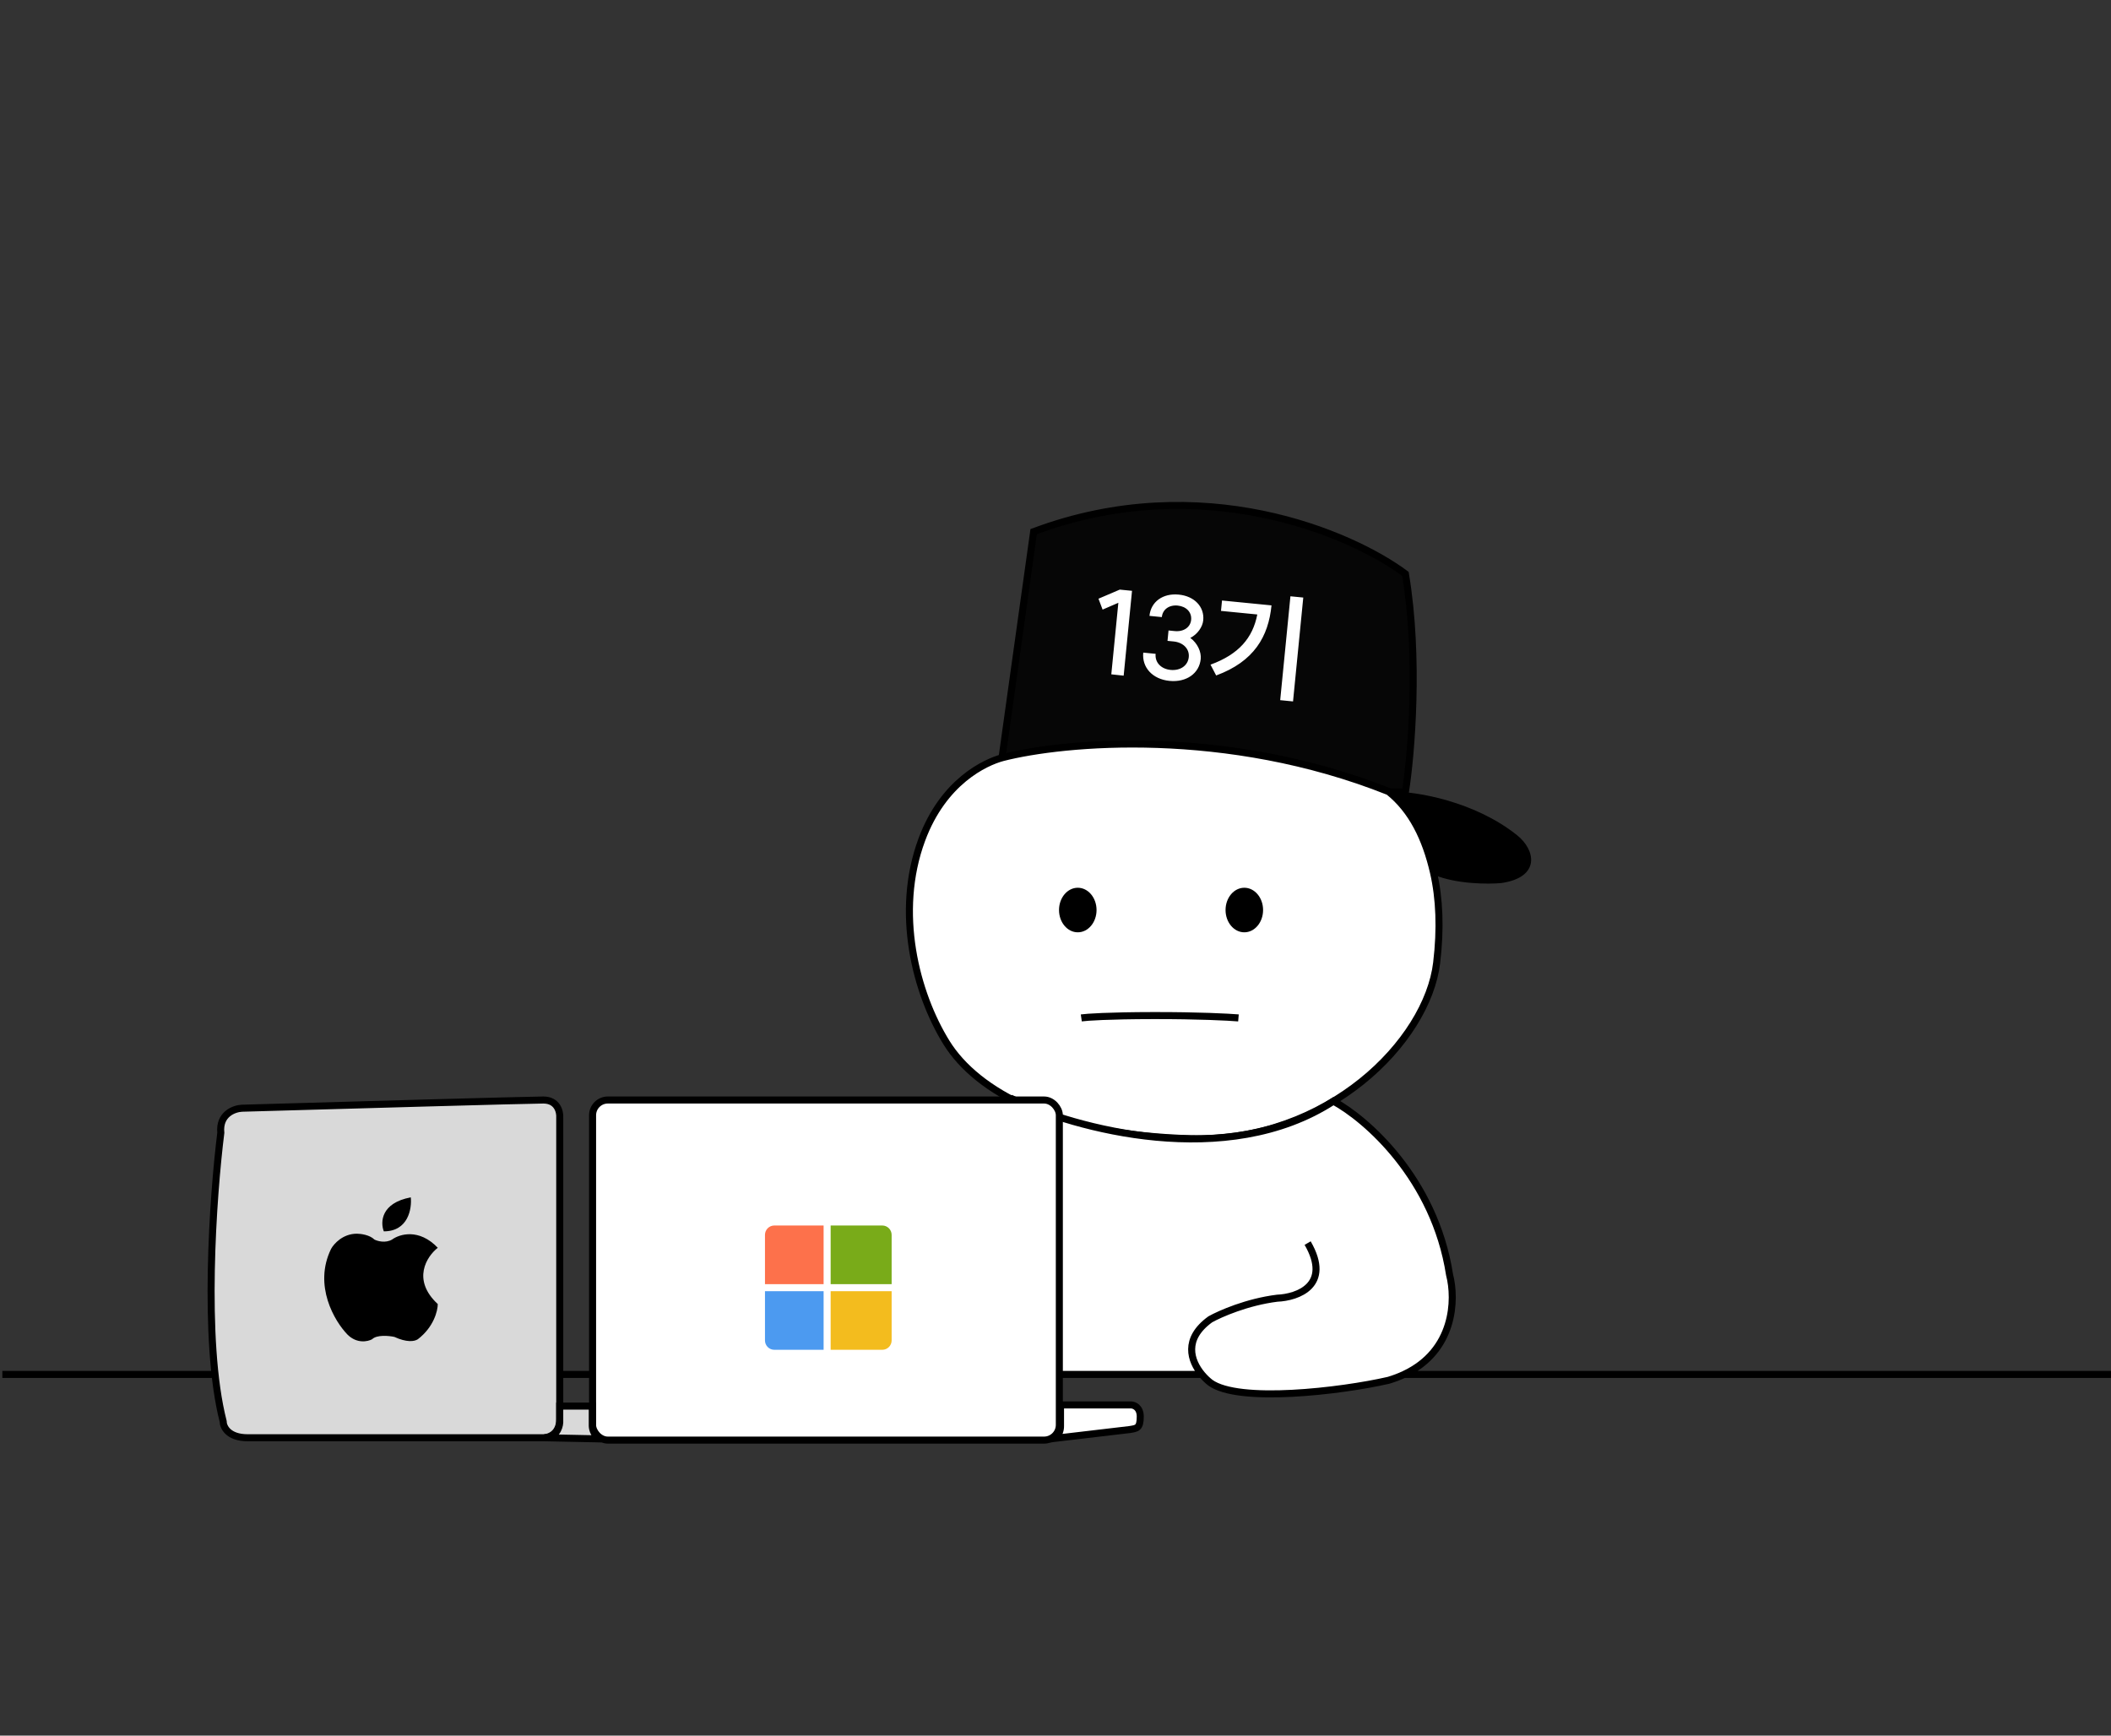 <svg width="900" height="740" viewBox="0 0 900 740" fill="none" xmlns="http://www.w3.org/2000/svg">
<rect x="0" y="0" width="900" height="740" fill="#333333" stroke="none"/>
<path d="M599.187 244.677C605.187 280.677 601.687 321.677 599.187 337.677H592.687C522.687 310.077 453.187 316.51 427.187 323.177L440.687 226.677C512.287 199.877 576.187 227.51 599.187 244.677Z" fill="#060606" stroke="black" stroke-width="3"/>
<path d="M393 358.001C402.2 333.201 420 325.001 427.5 323.001C453.5 316.335 522.799 309.901 592 337.501C601.93 345.445 607.801 357.431 611.157 372.001C613.715 383.109 614.23 396.01 612.5 410.501C608.5 444.001 566 487.001 508 485.501C450 484.001 416.5 465.501 403.5 444.501C390.5 423.501 381.5 389.001 393 358.001Z" fill="white" stroke="black" stroke-width="3"/>
<ellipse cx="8" cy="9.5" rx="8" ry="9.5" transform="matrix(-1 0 0 1 538.5 378.501)" fill="black"/>
<ellipse cx="8" cy="9.5" rx="8" ry="9.5" transform="matrix(-1 0 0 1 467.5 378.501)" fill="black"/>
<path d="M618 543.501C611.6 502.301 582.333 477.001 568.5 469.501C522.9 499.102 458.167 481.168 431.5 468.501C414.667 477.168 378.6 511.601 373 586.001H413.5H512.398C513.565 587.401 514.828 588.59 516 589.501C528 598.301 571.667 593.168 592 588.501C594.392 587.784 596.588 586.944 598.6 586.001C620.142 575.911 620.744 554.019 618 543.501Z" fill="white"/>
<path d="M557.5 530.001C567.9 548.001 553.167 553.168 544.5 553.501C531.7 555.101 520.167 560.168 516 562.501C504.412 570.87 507.589 580.232 512.398 586.001M373 586.001C378.6 511.601 414.667 477.168 431.5 468.501C458.167 481.168 522.9 499.102 568.5 469.501C582.333 477.001 611.6 502.301 618 543.501C620.744 554.019 620.142 575.911 598.6 586.001M418.5 526.001C416 538.168 411.5 565.201 413.5 586.001M512.398 586.001C513.565 587.401 514.828 588.59 516 589.501C528 598.301 571.667 593.168 592 588.501C594.392 587.784 596.588 586.944 598.6 586.001M512.398 586.001H1M598.6 586.001H900" stroke="black" stroke-width="3"/>
<path d="M528 434C523.886 433.653 510.862 432.968 491.679 433.001C472.496 433.034 463.233 433.681 461 434" stroke="black" stroke-width="3"/>
<path d="M95.138 606.001C86.338 571.601 90.805 509.668 94.138 483.001C93.338 475.001 99.805 472.668 103.138 472.501C143.472 471.334 225.638 469.001 231.638 469.001C237.638 469.001 238.805 474.001 238.638 476.501V605.001C238.638 611.401 233.972 613.001 231.638 613.001H105.638C97.238 613.001 95.138 608.334 95.138 606.001Z" fill="#D9D9D9" stroke="black" stroke-width="3" stroke-linecap="round"/>
<path d="M163.636 525.001C162.136 521.168 162.336 512.901 175.136 510.501C175.636 515.334 174.036 525.001 163.636 525.001Z" fill="black"/>
<path d="M186.638 556.001C175.438 545.601 181.971 535.668 186.638 532.001C178.638 523.601 170.305 526.168 167.138 528.501C164.338 530.118 160.971 529.175 159.638 528.501C157.638 526.501 153.805 526.001 152.138 526.001C146.138 526.001 142.305 530.334 141.138 532.501C133.538 548.101 142.638 563.334 148.138 569.001C152.138 573.001 156.805 572.001 158.638 571.001C160.638 569.001 165.805 569.501 168.138 570.001C173.338 572.401 176.638 572.001 178.138 571.001C184.938 565.801 186.638 558.834 186.638 556.001Z" fill="black"/>
<rect x="252.637" y="469.001" width="199" height="145" rx="6.5" fill="white" stroke="black" stroke-width="3"/>
<path d="M326.137 526.501C326.137 524.292 327.928 522.501 330.137 522.501H351.137V547.501H326.137V526.501Z" fill="#FD714B"/>
<path d="M354.137 522.501H376.137C378.346 522.501 380.137 524.292 380.137 526.501V547.501H354.137V522.501Z" fill="#79AB19"/>
<path d="M354.137 550.501H380.137V571.501C380.137 573.71 378.346 575.501 376.137 575.501H354.137V550.501Z" fill="#F3BC1E"/>
<path d="M326.137 550.501H351.137V575.501H330.137C327.928 575.501 326.137 573.71 326.137 571.501V550.501Z" fill="#4C9AF0"/>
<path d="M452.137 599.001H482.137C483.47 599.001 486.137 600.001 486.137 604.001C486.137 609.001 484.637 609.001 481.637 609.501L448.808 613.363C448.454 613.452 448.064 613.501 447.637 613.501L448.808 613.363C451.527 612.68 452.177 609.622 452.137 608V599.001Z" fill="white" stroke="black" stroke-width="3"/>
<path d="M252.5 599.5H238.637V606.499C238.516 608.833 236.909 612.999 232 612.999L256.5 613.499C253.409 612.7 252.546 609.5 252.5 607.999V599.5Z" fill="#D9D9D9" stroke="black" stroke-width="3"/>
<path d="M482.623 251.901L479.06 288.076L473.79 287.507L476.795 257.004L470.078 259.91L468.324 255.265L477.398 251.386L482.623 251.901ZM507.472 271.984C510.521 274.193 512.213 277.927 511.914 280.962C511.306 287.133 505.799 291.011 498.584 290.301C491.419 289.595 486.784 284.617 487.412 278.247L492.686 278.767C492.328 282.399 494.965 285.221 499.045 285.623C503.225 286.035 506.46 283.791 506.818 280.159C507.161 276.676 504.47 273.899 500.34 273.492L497.753 273.237L498.189 268.808L500.826 269.068C504.608 269.441 507.516 267.466 507.829 264.282C508.148 261.047 505.781 258.553 502.099 258.191C498.417 257.828 495.653 259.867 495.335 263.101L490.06 262.582C490.653 256.561 495.792 252.847 502.56 253.513C509.227 254.17 513.552 258.716 512.984 264.488C512.709 267.274 510.595 270.382 507.472 271.984ZM550.159 254.233L555.633 254.772L551.27 299.058L545.797 298.519L550.159 254.233ZM542.09 258.111C540.782 271.396 534.658 282.047 518.497 287.992L516.087 283.383C528.126 278.992 534.091 271.993 536.031 261.985L520.556 260.461L520.992 256.032L542.09 258.111Z" fill="white"/>
<path d="M646.5 356.505C628.576 342.165 603.833 337.838 593 338.005C605.8 349.205 610.667 365.671 611.5 372.505C621.1 376.505 634.5 376.505 640 376.005C656.4 373.605 654 362.505 646.5 356.505Z" fill="black" stroke="black"/>
</svg>
